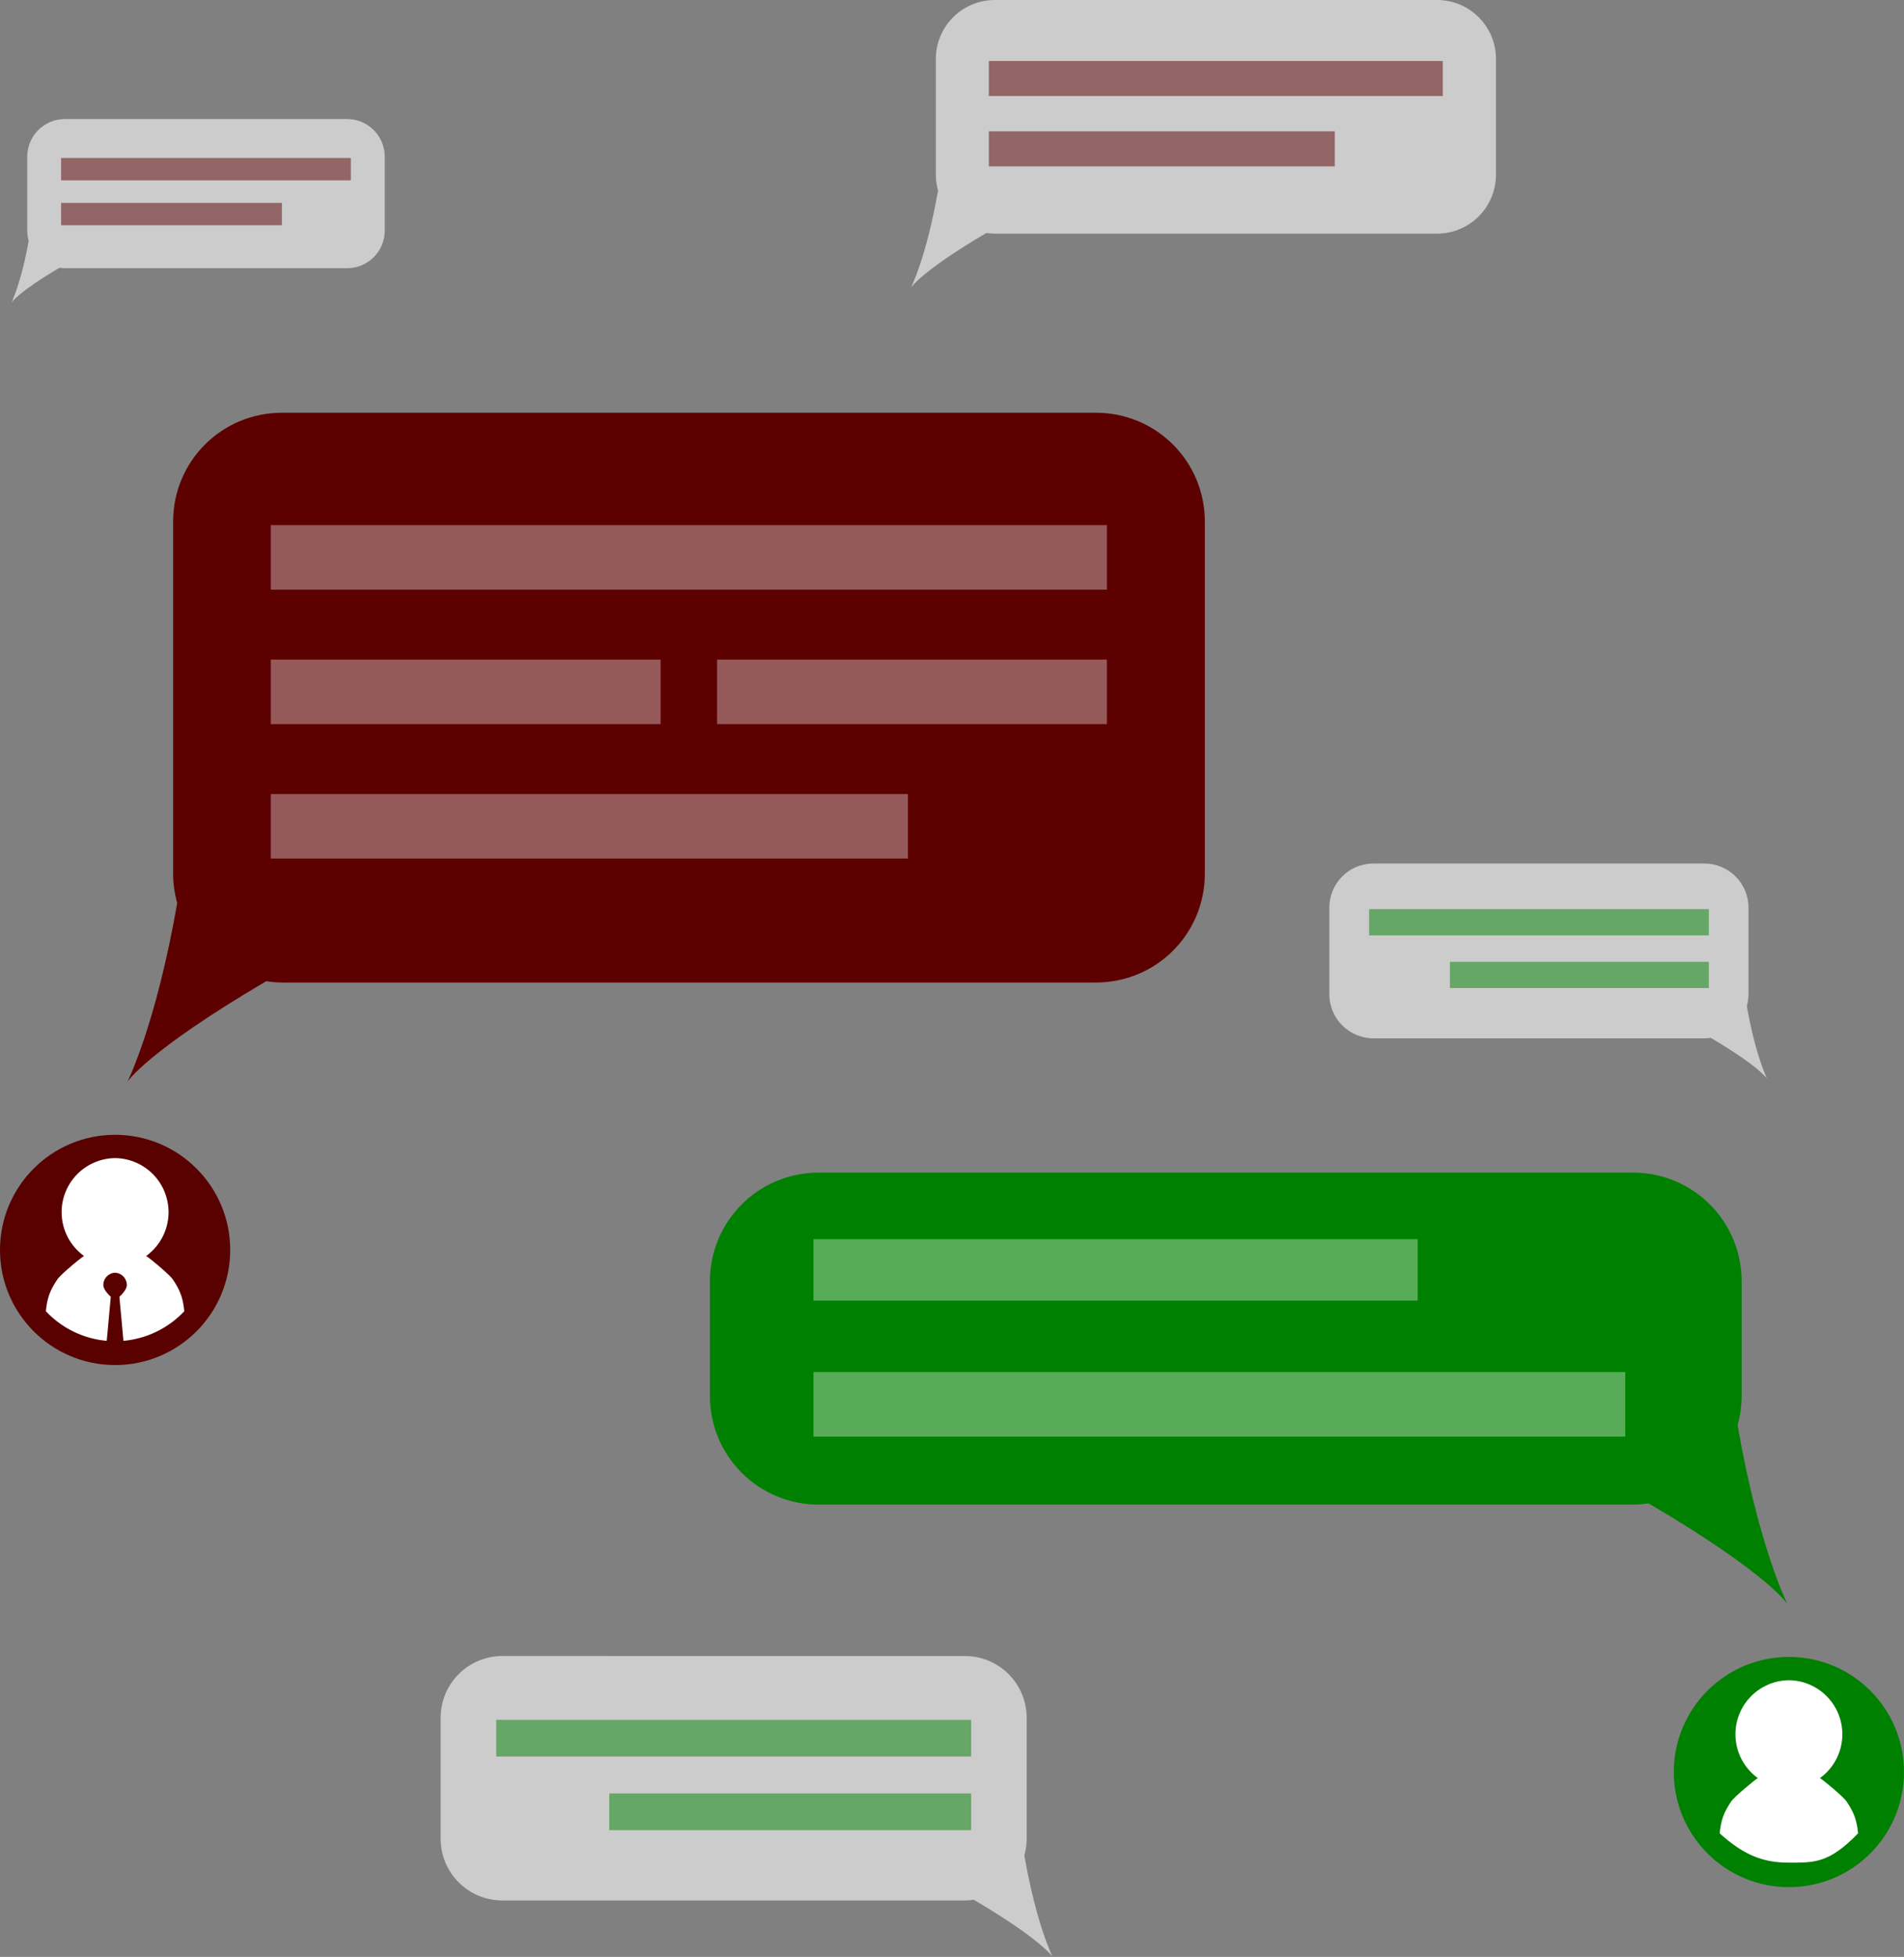 <?xml version="1.0" encoding="UTF-8" standalone="no"?>
<svg
   xmlns:dc="http://purl.org/dc/elements/1.1/"
   xmlns:cc="http://creativecommons.org/ns#"
   xmlns:rdf="http://www.w3.org/1999/02/22-rdf-syntax-ns#"
   xmlns:svg="http://www.w3.org/2000/svg"
   xmlns="http://www.w3.org/2000/svg"
   xmlns:sodipodi="http://sodipodi.sourceforge.net/DTD/sodipodi-0.dtd"
   xmlns:inkscape="http://www.inkscape.org/namespaces/inkscape"
   width="95.053mm"
   height="97.672mm"
   viewBox="0 0 95.053 97.672"
   version="1.1"
   id="svg93"
   inkscape:version="1.0 (4035a4fb49, 2020-05-01)"
   sodipodi:docname="quote-chatv2.svg">
  <rect x="0" y="0" width="95.053" height="97.672" fill="#808080" stroke="none"/>
  <defs
     id="defs87">
    <rect
       id="rect909"
       height="34.788"
       width="25.448"
       y="108.02"
       x="177.461" />
    <rect
       id="rect53"
       height="34.788"
       width="25.448"
       y="108.02"
       x="177.461" />
    <rect
       x="177.461"
       y="108.02"
       width="25.448"
       height="34.788"
       id="rect8910" />
    <rect
       x="177.461"
       y="108.02"
       width="25.448"
       height="34.788"
       id="rect56" />
  </defs>
  <sodipodi:namedview
     id="base"
     pagecolor="#ffffff"
     bordercolor="#666666"
     borderopacity="1.0"
     inkscape:pageopacity="0.0"
     inkscape:pageshadow="2"
     inkscape:zoom="1.4"
     inkscape:cx="213.90017"
     inkscape:cy="147.66905"
     inkscape:document-units="mm"
     inkscape:current-layer="layer1"
     inkscape:document-rotation="0"
     showgrid="false"
     inkscape:window-width="1366"
     inkscape:window-height="705"
     inkscape:window-x="-8"
     inkscape:window-y="-8"
     inkscape:window-maximized="1" />
  <g
     inkscape:label="Layer 1"
     inkscape:groupmode="layer"
     id="layer1"
     transform="translate(-60.532,-93.475)">
    <path
       id="rect8889"
       style="fill:#5d0000;fill-opacity:1;stroke-width:2.242"
       d="m 74.608,114.076 c -3.011,0 -5.434,2.424 -5.434,5.436 v 17.566 c 0,0.51 0.074,1.001 0.204,1.468 -1.062,6.104 -2.485,8.923 -2.485,8.923 0,0 0.936,-1.486 6.854,-4.976 0.024,-0.013 0.052,-0.027 0.076,-0.042 0.257,0.037 0.517,0.063 0.784,0.063 h 40.638 c 3.011,0 5.436,-2.424 5.436,-5.436 v -17.566 c 0,-3.011 -2.424,-5.436 -5.436,-5.436 z"
       sodipodi:nodetypes="sssccscssssss" />
    <rect
       style="fill:#ffffff;fill-opacity:0.35;stroke:none;stroke-width:1.228;stroke-opacity:0"
       id="rect943"
       width="41.741"
       height="3.221"
       x="74.05"
       y="119.685" />
    <rect
       y="126.396"
       x="74.05"
       height="3.221"
       width="19.461"
       id="rect945"
       style="fill:#ffffff;fill-opacity:0.35;stroke:none;stroke-width:0.839;stroke-opacity:0" />
    <rect
       style="fill:#ffffff;fill-opacity:0.35;stroke:none;stroke-width:0.839;stroke-opacity:0"
       id="rect947"
       width="19.461"
       height="3.221"
       x="96.33"
       y="126.396" />
    <rect
       y="133.107"
       x="74.05"
       height="3.221"
       width="31.809"
       id="rect949"
       style="fill:#ffffff;fill-opacity:0.35;stroke:none;stroke-width:1.072;stroke-opacity:0" />
    <circle
       cy="155.861"
       cx="66.278"
       id="path335"
       style="fill:#590000;fill-opacity:1;stroke-width:4;stroke-linecap:round;stroke-linejoin:round;paint-order:markers stroke fill"
       r="5.746" />
    <path
       d="m 66.266,151.278 a 2.701,2.701 0 0 0 -2.658,2.699 2.701,2.701 0 0 0 1.108,2.178 c 0.005,0.013 0.005,0.023 -0.006,0.023 -0.044,0 -1.135,0.887 -1.316,1.156 -0.358,0.533 -0.506,0.911 -0.571,1.586 a 4.737,4.737 0 0 0 3.038,1.477 l 0.202,-2.201 c 0,0 -0.372,-0.316 -0.372,-0.583 4.2e-5,-0.33 0.26,-0.599 0.586,-0.614 0.326,0.016 0.586,0.284 0.586,0.614 -6e-5,0.267 -0.371,0.583 -0.371,0.583 l 0.202,2.201 a 4.737,4.737 0 0 0 3.037,-1.477 c -0.065,-0.674 -0.212,-1.053 -0.571,-1.586 -0.181,-0.269 -1.272,-1.156 -1.316,-1.156 -0.011,0 -0.01,-0.01 -0.005,-0.023 a 2.701,2.701 0 0 0 1.108,-2.178 2.701,2.701 0 0 0 -2.658,-2.699 2.701,2.701 0 0 0 -0.013,0 2.701,2.701 0 0 0 -0.012,0 z"
       style="fill:#ffffff;fill-opacity:1;stroke:none;stroke-width:0.272;stroke-linecap:butt;stroke-linejoin:miter;stroke-miterlimit:4;stroke-dasharray:none;stroke-dashoffset:0;stroke-opacity:1;paint-order:stroke markers fill"
       id="path60" />
    <path
       sodipodi:nodetypes="sssccscssssss"
       d="m 63.775,99.417 c -1.043,0 -1.883,0.84 -1.883,1.884 v 3.677 c 0,0.177 0.026,0.347 0.071,0.509 -0.368,2.115 -0.861,3.092 -0.861,3.092 0,0 0.324,-0.515 2.375,-1.724 0.009,-0.005 0.018,-0.009 0.026,-0.015 0.089,0.013 0.179,0.022 0.272,0.022 h 14.082 c 1.043,0 1.884,-0.84 1.884,-1.884 v -3.677 c 0,-1.043 -0.84,-1.884 -1.884,-1.884 z"
       style="fill:#ffffff;fill-opacity:0.6;stroke-width:0.777"
       id="rect8889-9" />
    <path
       id="rect943-0"
       style="fill:#590000;fill-opacity:0.5;stroke:none;stroke-width:0.426;stroke-opacity:0"
       d="m 63.582,101.361 h 14.464 v 1.116 H 63.582 Z"
       sodipodi:nodetypes="ccccc" />
    <rect
       style="fill:#590000;fill-opacity:0.5;stroke:none;stroke-width:0.372;stroke-opacity:0"
       id="rect949-3"
       width="11.023"
       height="1.116"
       x="63.582"
       y="103.602" />
    <path
       id="path900"
       style="fill:#ffffff;fill-opacity:0.6;stroke-width:1.217"
       d="m 110.201,93.475 c -1.635,0 -2.95,1.316 -2.95,2.951 v 5.761 c 0,0.277 0.04,0.543 0.111,0.797 -0.577,3.314 -1.349,4.844 -1.349,4.844 0,0 0.508,-0.807 3.721,-2.702 0.013,-0.007 0.028,-0.015 0.042,-0.023 0.14,0.02 0.281,0.034 0.426,0.034 h 22.063 c 1.635,0 2.951,-1.316 2.951,-2.951 v -5.761 c 0,-1.635 -1.316,-2.951 -2.951,-2.951 z"
       sodipodi:nodetypes="sssccscssssss" />
    <path
       sodipodi:nodetypes="ccccc"
       d="m 109.898,96.52 h 22.662 v 1.749 h -22.662 z"
       style="fill:#590000;fill-opacity:0.5;stroke:none;stroke-width:0.667;stroke-opacity:0"
       id="path902" />
    <rect
       y="100.031"
       x="109.898"
       height="1.749"
       width="17.27"
       id="rect904"
       style="fill:#590000;fill-opacity:0.5;stroke:none;stroke-width:0.582;stroke-opacity:0" />
    <path
       sodipodi:nodetypes="sssccscssssss"
       d="m 145.614,136.574 c 1.223,0 2.208,0.985 2.208,2.208 v 4.311 c 0,0.207 -0.03,0.407 -0.083,0.596 0.431,2.48 1.01,3.625 1.01,3.625 0,0 -0.38,-0.604 -2.785,-2.022 -0.01,-0.005 -0.021,-0.011 -0.031,-0.017 -0.104,0.015 -0.21,0.025 -0.319,0.025 h -16.51 c -1.223,0 -2.208,-0.985 -2.208,-2.208 v -4.311 c 0,-1.223 0.985,-2.208 2.208,-2.208 z"
       style="fill:#ffffff;fill-opacity:0.6;stroke-width:0.911"
       id="path954" />
    <path
       id="path956"
       style="fill:#008000;fill-opacity:0.5;stroke:none;stroke-width:0.499;stroke-opacity:0"
       d="m 145.841,138.852 h -16.958 v 1.309 h 16.958 z"
       sodipodi:nodetypes="ccccc" />
    <rect
       transform="scale(-1,1)"
       style="fill:#008000;fill-opacity:0.5;stroke:none;stroke-width:0.436;stroke-opacity:0"
       id="rect958"
       width="12.923"
       height="1.309"
       x="-145.841"
       y="141.48" />
    <path
       id="rect8889-9-6"
       style="fill:#ffffff;fill-opacity:0.6;stroke-width:1.274"
       d="m 108.699,176.13 c 1.71,0 3.087,1.377 3.087,3.087 v 6.027 c 0,0.29 -0.042,0.568 -0.116,0.834 0.603,3.467 1.411,5.068 1.411,5.068 0,0 -0.532,-0.844 -3.893,-2.827 -0.014,-0.008 -0.029,-0.016 -0.043,-0.024 -0.146,0.021 -0.294,0.035 -0.446,0.035 H 85.617 c -1.71,0 -3.087,-1.377 -3.087,-3.087 v -6.027 c 0,-1.71 1.377,-3.087 3.087,-3.087 z"
       sodipodi:nodetypes="sssccscssssss" />
    <path
       sodipodi:nodetypes="ccccc"
       d="M 109.016,179.315 H 85.307 v 1.83 h 23.709 z"
       style="fill:#008000;fill-opacity:0.5;stroke:none;stroke-width:0.698;stroke-opacity:0"
       id="rect943-0-8" />
    <rect
       transform="scale(-1,1)"
       y="182.989"
       x="-109.016"
       height="1.83"
       width="18.068"
       id="rect949-3-3"
       style="fill:#008000;fill-opacity:0.5;stroke:none;stroke-width:0.609;stroke-opacity:0" />
    <path
       sodipodi:nodetypes="sssccscssssss"
       d="m 142.046,152 c 3.011,0 5.434,2.424 5.434,5.436 v 5.701 c 0,0.51 -0.074,1.001 -0.204,1.468 1.062,6.104 2.485,8.923 2.485,8.923 0,0 -0.936,-1.486 -6.854,-4.976 -0.024,-0.013 -0.052,-0.027 -0.076,-0.042 -0.257,0.037 -0.517,0.063 -0.784,0.063 h -40.639 c -3.011,0 -5.436,-2.424 -5.436,-5.436 v -5.701 c 0,-3.011 2.424,-5.436 5.436,-5.436 z"
       style="fill:#008000;fill-opacity:1;stroke-width:2.242"
       id="path8899" />
    <rect
       y="155.323"
       x="101.142"
       height="3.067"
       width="30.163"
       id="rect962"
       style="fill:#ffffff;fill-opacity:0.346;stroke:none;stroke-width:1.019;stroke-opacity:0" />
    <rect
       style="fill:#ffffff;fill-opacity:0.346;stroke:none;stroke-width:1.21;stroke-opacity:0"
       id="rect964"
       width="40.53"
       height="3.221"
       x="101.142"
       y="161.957" />
    <circle
       style="fill:#008000;fill-opacity:1;stroke-width:4;stroke-linecap:round;stroke-linejoin:round;paint-order:markers stroke fill"
       id="circle345"
       cx="149.839"
       cy="181.92"
       r="5.746" />
    <path
       id="path347"
       style="fill:#ffffff;fill-opacity:1;stroke:none;stroke-width:0.272;stroke-linecap:butt;stroke-linejoin:miter;stroke-miterlimit:4;stroke-dasharray:none;stroke-dashoffset:0;stroke-opacity:1;paint-order:stroke markers fill"
       d="m 149.827,177.337 c -1.474,0.023 -2.658,1.225 -2.658,2.699 0.001,0.861 0.413,1.67 1.108,2.178 0.005,0.013 0.005,0.023 -0.006,0.023 -0.044,0 -1.135,0.887 -1.316,1.156 -0.358,0.533 -0.506,0.911 -0.571,1.586 1.225,1.112 2.204,1.465 3.454,1.463 1.25,-0.002 1.995,0.049 3.454,-1.463 -0.065,-0.674 -0.212,-1.053 -0.571,-1.586 -0.181,-0.269 -1.272,-1.156 -1.316,-1.156 -0.011,0 -0.01,-0.01 -0.005,-0.023 0.695,-0.508 1.107,-1.316 1.108,-2.178 -6.1e-4,-1.474 -1.184,-2.676 -2.658,-2.699 -0.004,-1e-5 -0.008,-1e-5 -0.013,0 -0.004,-1e-5 -0.008,-1e-5 -0.012,0 z"
       sodipodi:nodetypes="cccscczcsscccscc" />
  </g>
</svg>
